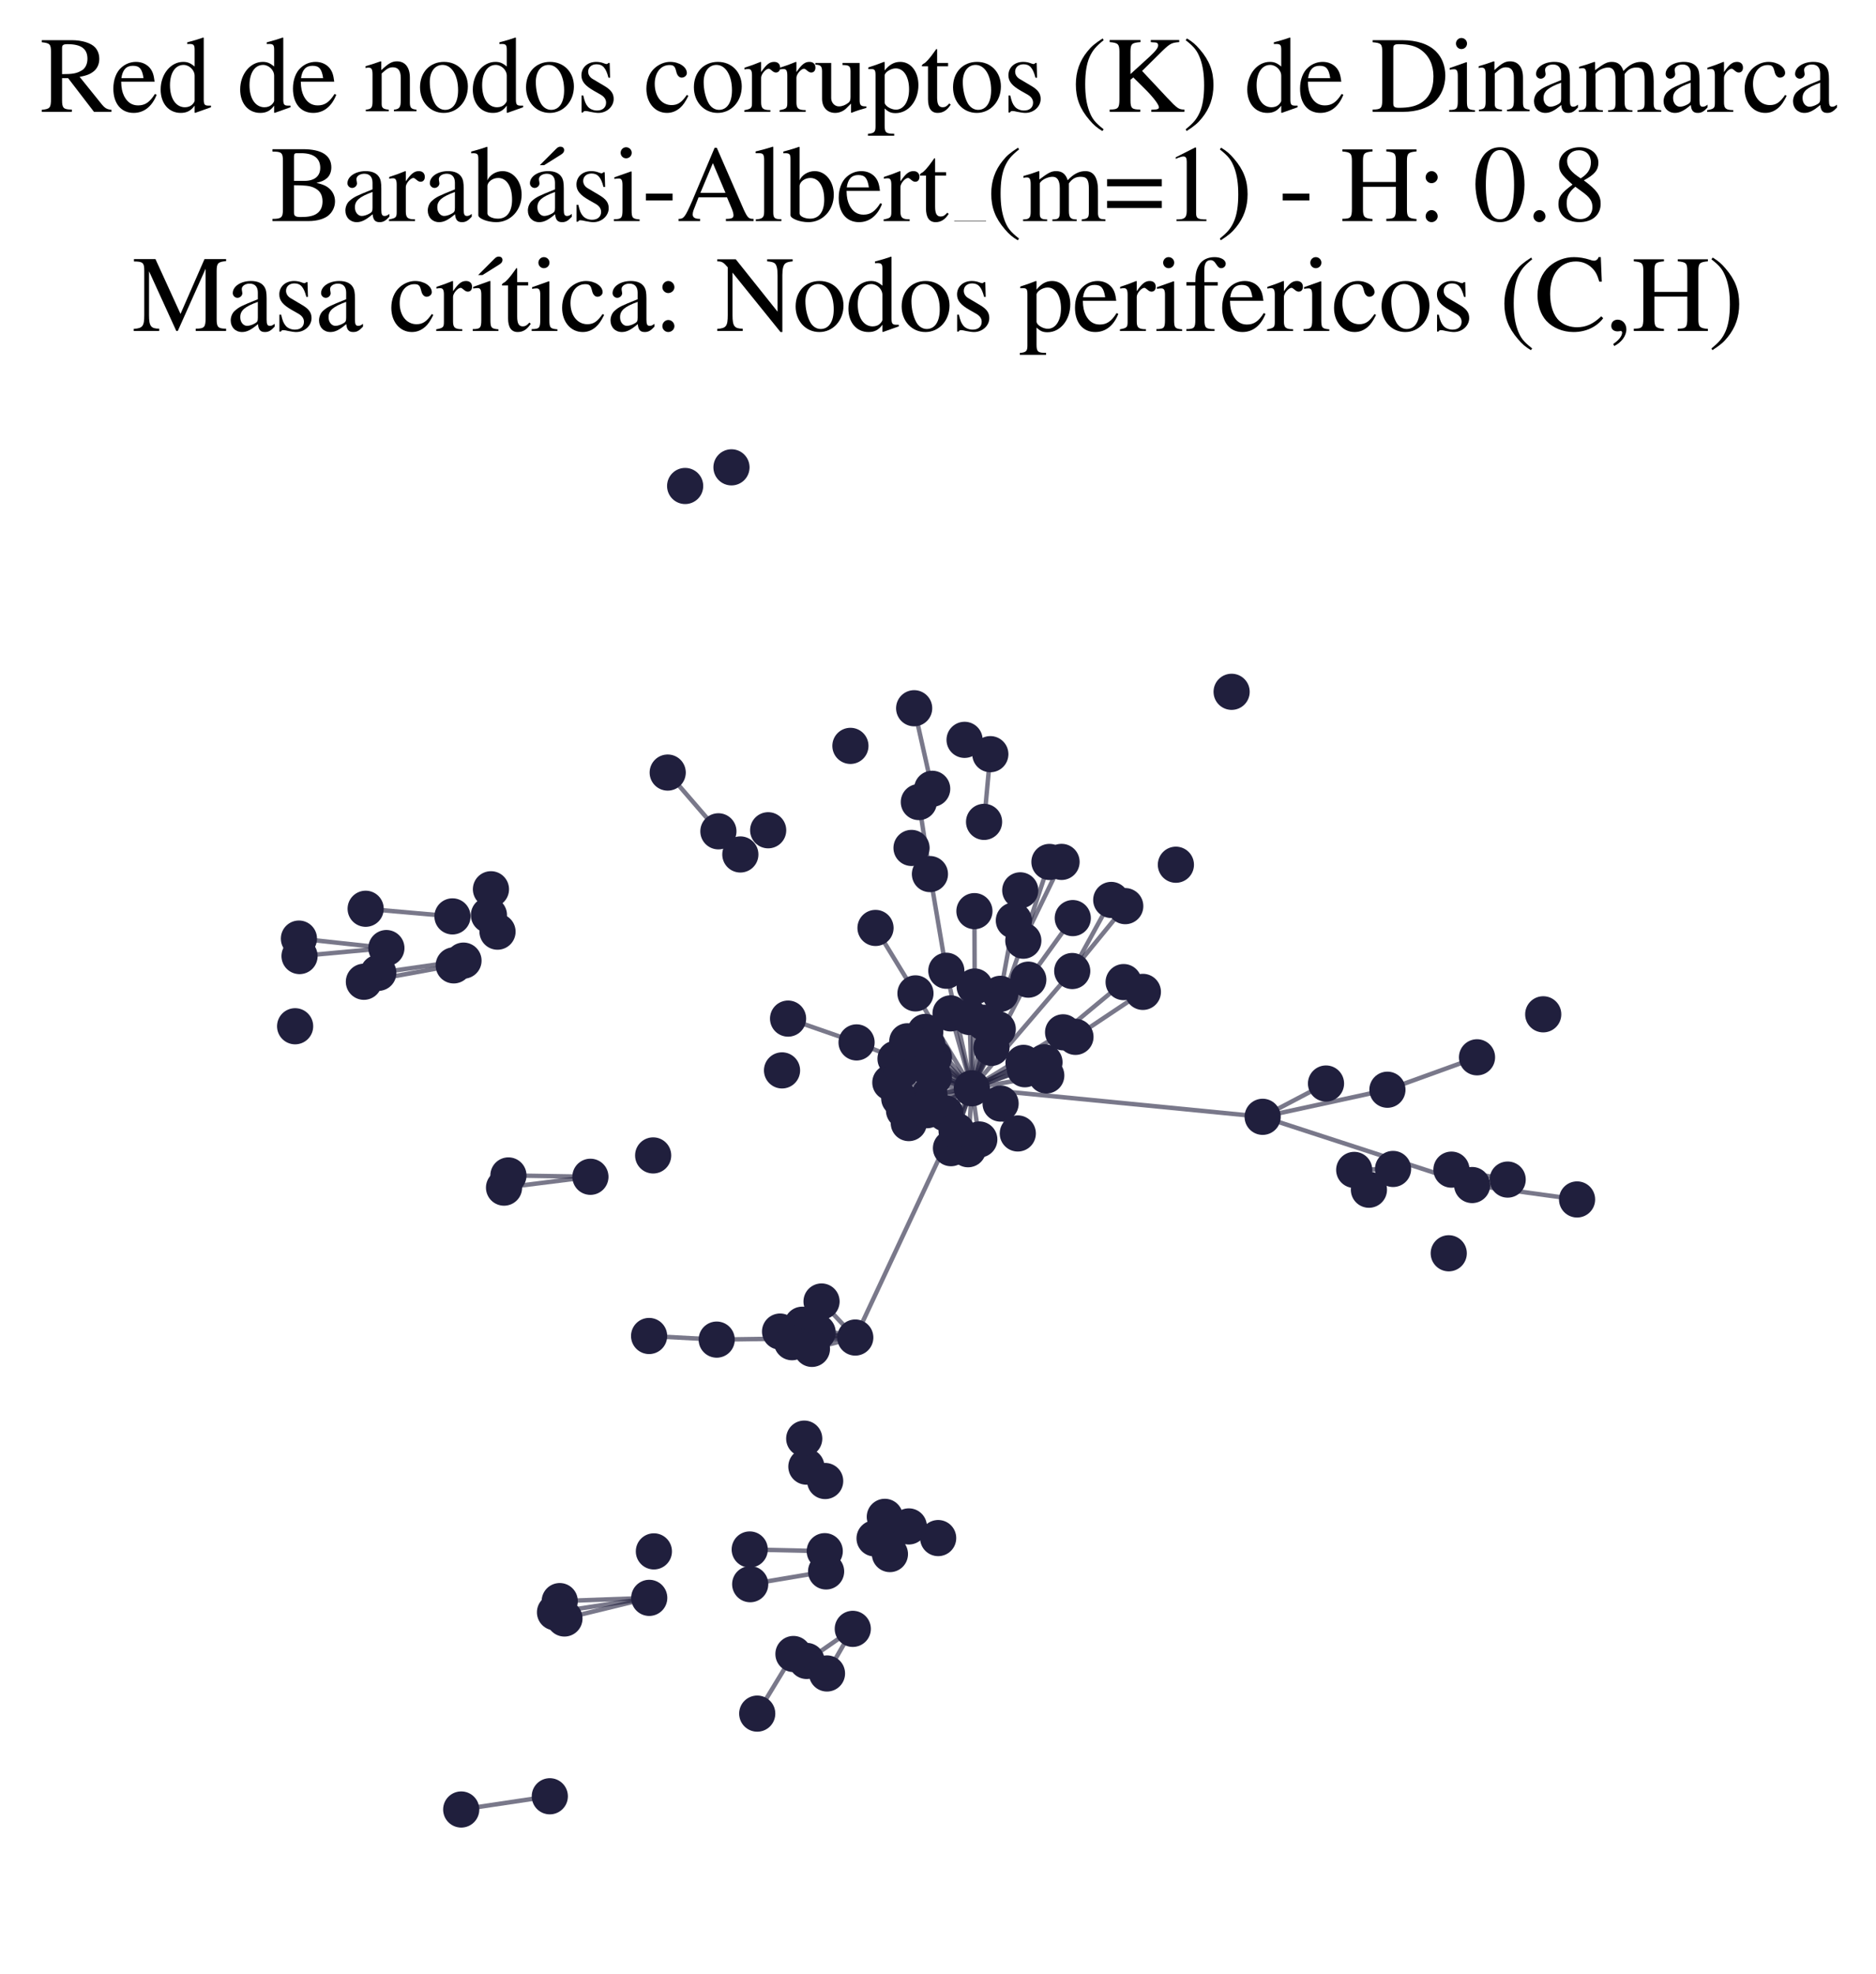 <?xml version="1.0" encoding="utf-8" standalone="no"?>
<!DOCTYPE svg PUBLIC "-//W3C//DTD SVG 1.1//EN"
  "http://www.w3.org/Graphics/SVG/1.1/DTD/svg11.dtd">
<svg xmlns:xlink="http://www.w3.org/1999/xlink" width="169.215pt" height="178.045pt" viewBox="0 0 169.215 178.045" xmlns="http://www.w3.org/2000/svg" version="1.1">
 <defs>
  <style type="text/css">*{stroke-linejoin: round; stroke-linecap: butt}</style>
 </defs>
 <g id="figure_1">
  <g id="patch_1">
   <path d="M 0 178.045 
L 169.215 178.045 
L 169.215 0 
L 0 0 
z
" style="fill: #ffffff"/>
  </g>
  <g id="axes_1">
   <g id="LineCollection_1">
    <path d="M 87.657 98.142 
L 77.146 120.619 
" clip-path="url(#p4e2e826136)" style="fill: none; stroke: #201f3d; stroke-opacity: 0.6; stroke-width: 0.4"/>
    <path d="M 87.657 98.142 
L 82.433 95.009 
" clip-path="url(#p4e2e826136)" style="fill: none; stroke: #201f3d; stroke-opacity: 0.6; stroke-width: 0.4"/>
    <path d="M 87.657 98.142 
L 83.459 93.061 
" clip-path="url(#p4e2e826136)" style="fill: none; stroke: #201f3d; stroke-opacity: 0.6; stroke-width: 0.4"/>
    <path d="M 87.657 98.142 
L 82.575 89.583 
" clip-path="url(#p4e2e826136)" style="fill: none; stroke: #201f3d; stroke-opacity: 0.6; stroke-width: 0.4"/>
    <path d="M 87.657 98.142 
L 85.778 103.542 
" clip-path="url(#p4e2e826136)" style="fill: none; stroke: #201f3d; stroke-opacity: 0.6; stroke-width: 0.4"/>
    <path d="M 87.657 98.142 
L 94.212 95.793 
" clip-path="url(#p4e2e826136)" style="fill: none; stroke: #201f3d; stroke-opacity: 0.6; stroke-width: 0.4"/>
    <path d="M 87.657 98.142 
L 92.303 84.832 
" clip-path="url(#p4e2e826136)" style="fill: none; stroke: #201f3d; stroke-opacity: 0.6; stroke-width: 0.4"/>
    <path d="M 87.657 98.142 
L 97.007 93.504 
" clip-path="url(#p4e2e826136)" style="fill: none; stroke: #201f3d; stroke-opacity: 0.6; stroke-width: 0.4"/>
    <path d="M 87.657 98.142 
L 90.227 89.623 
" clip-path="url(#p4e2e826136)" style="fill: none; stroke: #201f3d; stroke-opacity: 0.6; stroke-width: 0.4"/>
    <path d="M 87.657 98.142 
L 87.914 88.962 
" clip-path="url(#p4e2e826136)" style="fill: none; stroke: #201f3d; stroke-opacity: 0.6; stroke-width: 0.4"/>
    <path d="M 87.657 98.142 
L 83.62 100.117 
" clip-path="url(#p4e2e826136)" style="fill: none; stroke: #201f3d; stroke-opacity: 0.6; stroke-width: 0.4"/>
    <path d="M 87.657 98.142 
L 96.715 87.566 
" clip-path="url(#p4e2e826136)" style="fill: none; stroke: #201f3d; stroke-opacity: 0.6; stroke-width: 0.4"/>
    <path d="M 87.657 98.142 
L 92.753 88.345 
" clip-path="url(#p4e2e826136)" style="fill: none; stroke: #201f3d; stroke-opacity: 0.6; stroke-width: 0.4"/>
    <path d="M 87.657 98.142 
L 92.322 95.849 
" clip-path="url(#p4e2e826136)" style="fill: none; stroke: #201f3d; stroke-opacity: 0.6; stroke-width: 0.4"/>
    <path d="M 87.657 98.142 
L 85.28 100.409 
" clip-path="url(#p4e2e826136)" style="fill: none; stroke: #201f3d; stroke-opacity: 0.6; stroke-width: 0.4"/>
    <path d="M 87.657 98.142 
L 90.254 99.519 
" clip-path="url(#p4e2e826136)" style="fill: none; stroke: #201f3d; stroke-opacity: 0.6; stroke-width: 0.4"/>
    <path d="M 87.657 98.142 
L 113.891 100.714 
" clip-path="url(#p4e2e826136)" style="fill: none; stroke: #201f3d; stroke-opacity: 0.6; stroke-width: 0.4"/>
    <path d="M 87.657 98.142 
L 81.544 100.15 
" clip-path="url(#p4e2e826136)" style="fill: none; stroke: #201f3d; stroke-opacity: 0.6; stroke-width: 0.4"/>
    <path d="M 87.657 98.142 
L 80.308 97.625 
" clip-path="url(#p4e2e826136)" style="fill: none; stroke: #201f3d; stroke-opacity: 0.6; stroke-width: 0.4"/>
    <path d="M 87.657 98.142 
L 80.776 95.48 
" clip-path="url(#p4e2e826136)" style="fill: none; stroke: #201f3d; stroke-opacity: 0.6; stroke-width: 0.4"/>
    <path d="M 87.657 98.142 
L 88.333 102.758 
" clip-path="url(#p4e2e826136)" style="fill: none; stroke: #201f3d; stroke-opacity: 0.6; stroke-width: 0.4"/>
    <path d="M 87.657 98.142 
L 83.843 98.752 
" clip-path="url(#p4e2e826136)" style="fill: none; stroke: #201f3d; stroke-opacity: 0.6; stroke-width: 0.4"/>
    <path d="M 87.657 98.142 
L 83.655 94.268 
" clip-path="url(#p4e2e826136)" style="fill: none; stroke: #201f3d; stroke-opacity: 0.6; stroke-width: 0.4"/>
    <path d="M 87.657 98.142 
L 77.262 94.005 
" clip-path="url(#p4e2e826136)" style="fill: none; stroke: #201f3d; stroke-opacity: 0.6; stroke-width: 0.4"/>
    <path d="M 87.657 98.142 
L 81.973 101.279 
" clip-path="url(#p4e2e826136)" style="fill: none; stroke: #201f3d; stroke-opacity: 0.6; stroke-width: 0.4"/>
    <path d="M 87.657 98.142 
L 85.359 87.542 
" clip-path="url(#p4e2e826136)" style="fill: none; stroke: #201f3d; stroke-opacity: 0.6; stroke-width: 0.4"/>
    <path d="M 87.657 98.142 
L 95.891 93.094 
" clip-path="url(#p4e2e826136)" style="fill: none; stroke: #201f3d; stroke-opacity: 0.6; stroke-width: 0.4"/>
    <path d="M 87.657 98.142 
L 81.112 99.056 
" clip-path="url(#p4e2e826136)" style="fill: none; stroke: #201f3d; stroke-opacity: 0.6; stroke-width: 0.4"/>
    <path d="M 87.657 98.142 
L 84.244 97.144 
" clip-path="url(#p4e2e826136)" style="fill: none; stroke: #201f3d; stroke-opacity: 0.6; stroke-width: 0.4"/>
    <path d="M 87.657 98.142 
L 85.739 91.387 
" clip-path="url(#p4e2e826136)" style="fill: none; stroke: #201f3d; stroke-opacity: 0.6; stroke-width: 0.4"/>
    <path d="M 87.657 98.142 
L 88.777 92.228 
" clip-path="url(#p4e2e826136)" style="fill: none; stroke: #201f3d; stroke-opacity: 0.6; stroke-width: 0.4"/>
    <path d="M 87.657 98.142 
L 87.448 91.716 
" clip-path="url(#p4e2e826136)" style="fill: none; stroke: #201f3d; stroke-opacity: 0.6; stroke-width: 0.4"/>
    <path d="M 87.657 98.142 
L 94.374 96.986 
" clip-path="url(#p4e2e826136)" style="fill: none; stroke: #201f3d; stroke-opacity: 0.6; stroke-width: 0.4"/>
    <path d="M 87.657 98.142 
L 86.283 101.974 
" clip-path="url(#p4e2e826136)" style="fill: none; stroke: #201f3d; stroke-opacity: 0.6; stroke-width: 0.4"/>
    <path d="M 87.657 98.142 
L 89.997 92.81 
" clip-path="url(#p4e2e826136)" style="fill: none; stroke: #201f3d; stroke-opacity: 0.6; stroke-width: 0.4"/>
    <path d="M 87.657 98.142 
L 81.375 96.492 
" clip-path="url(#p4e2e826136)" style="fill: none; stroke: #201f3d; stroke-opacity: 0.6; stroke-width: 0.4"/>
    <path d="M 87.657 98.142 
L 91.805 102.215 
" clip-path="url(#p4e2e826136)" style="fill: none; stroke: #201f3d; stroke-opacity: 0.6; stroke-width: 0.4"/>
    <path d="M 87.657 98.142 
L 81.838 93.904 
" clip-path="url(#p4e2e826136)" style="fill: none; stroke: #201f3d; stroke-opacity: 0.6; stroke-width: 0.4"/>
    <path d="M 87.657 98.142 
L 92.443 96.425 
" clip-path="url(#p4e2e826136)" style="fill: none; stroke: #201f3d; stroke-opacity: 0.6; stroke-width: 0.4"/>
    <path d="M 87.657 98.142 
L 84.244 95.353 
" clip-path="url(#p4e2e826136)" style="fill: none; stroke: #201f3d; stroke-opacity: 0.6; stroke-width: 0.4"/>
    <path d="M 87.657 98.142 
L 89.427 94.496 
" clip-path="url(#p4e2e826136)" style="fill: none; stroke: #201f3d; stroke-opacity: 0.6; stroke-width: 0.4"/>
    <path d="M 87.657 98.142 
L 87.319 103.636 
" clip-path="url(#p4e2e826136)" style="fill: none; stroke: #201f3d; stroke-opacity: 0.6; stroke-width: 0.4"/>
    <path d="M 77.146 120.619 
L 64.646 120.806 
" clip-path="url(#p4e2e826136)" style="fill: none; stroke: #201f3d; stroke-opacity: 0.6; stroke-width: 0.4"/>
    <path d="M 77.146 120.619 
L 70.362 120.081 
" clip-path="url(#p4e2e826136)" style="fill: none; stroke: #201f3d; stroke-opacity: 0.6; stroke-width: 0.4"/>
    <path d="M 77.146 120.619 
L 73.751 120.155 
" clip-path="url(#p4e2e826136)" style="fill: none; stroke: #201f3d; stroke-opacity: 0.6; stroke-width: 0.4"/>
    <path d="M 77.146 120.619 
L 71.44 121.039 
" clip-path="url(#p4e2e826136)" style="fill: none; stroke: #201f3d; stroke-opacity: 0.6; stroke-width: 0.4"/>
    <path d="M 77.146 120.619 
L 74.103 117.369 
" clip-path="url(#p4e2e826136)" style="fill: none; stroke: #201f3d; stroke-opacity: 0.6; stroke-width: 0.4"/>
    <path d="M 77.146 120.619 
L 72.361 119.464 
" clip-path="url(#p4e2e826136)" style="fill: none; stroke: #201f3d; stroke-opacity: 0.6; stroke-width: 0.4"/>
    <path d="M 77.146 120.619 
L 73.236 121.641 
" clip-path="url(#p4e2e826136)" style="fill: none; stroke: #201f3d; stroke-opacity: 0.6; stroke-width: 0.4"/>
    <path d="M 132.787 106.866 
L 113.891 100.714 
" clip-path="url(#p4e2e826136)" style="fill: none; stroke: #201f3d; stroke-opacity: 0.6; stroke-width: 0.4"/>
    <path d="M 132.787 106.866 
L 142.252 108.166 
" clip-path="url(#p4e2e826136)" style="fill: none; stroke: #201f3d; stroke-opacity: 0.6; stroke-width: 0.4"/>
    <path d="M 125.654 105.415 
L 123.477 107.288 
" clip-path="url(#p4e2e826136)" style="fill: none; stroke: #201f3d; stroke-opacity: 0.6; stroke-width: 0.4"/>
    <path d="M 125.654 105.415 
L 122.15 105.502 
" clip-path="url(#p4e2e826136)" style="fill: none; stroke: #201f3d; stroke-opacity: 0.6; stroke-width: 0.4"/>
    <path d="M 67.668 142.862 
L 74.514 141.712 
" clip-path="url(#p4e2e826136)" style="fill: none; stroke: #201f3d; stroke-opacity: 0.6; stroke-width: 0.4"/>
    <path d="M 82.575 89.583 
L 78.971 83.682 
" clip-path="url(#p4e2e826136)" style="fill: none; stroke: #201f3d; stroke-opacity: 0.6; stroke-width: 0.4"/>
    <path d="M 49.593 161.987 
L 41.602 163.18 
" clip-path="url(#p4e2e826136)" style="fill: none; stroke: #201f3d; stroke-opacity: 0.6; stroke-width: 0.4"/>
    <path d="M 83.88 78.824 
L 85.359 87.542 
" clip-path="url(#p4e2e826136)" style="fill: none; stroke: #201f3d; stroke-opacity: 0.6; stroke-width: 0.4"/>
    <path d="M 83.88 78.824 
L 82.88 72.33 
" clip-path="url(#p4e2e826136)" style="fill: none; stroke: #201f3d; stroke-opacity: 0.6; stroke-width: 0.4"/>
    <path d="M 32.982 81.952 
L 40.813 82.64 
" clip-path="url(#p4e2e826136)" style="fill: none; stroke: #201f3d; stroke-opacity: 0.6; stroke-width: 0.4"/>
    <path d="M 84.083 71.132 
L 82.457 63.87 
" clip-path="url(#p4e2e826136)" style="fill: none; stroke: #201f3d; stroke-opacity: 0.6; stroke-width: 0.4"/>
    <path d="M 58.561 144.095 
L 50.914 145.954 
" clip-path="url(#p4e2e826136)" style="fill: none; stroke: #201f3d; stroke-opacity: 0.6; stroke-width: 0.4"/>
    <path d="M 58.561 144.095 
L 50.062 145.398 
" clip-path="url(#p4e2e826136)" style="fill: none; stroke: #201f3d; stroke-opacity: 0.6; stroke-width: 0.4"/>
    <path d="M 58.561 144.095 
L 50.487 144.388 
" clip-path="url(#p4e2e826136)" style="fill: none; stroke: #201f3d; stroke-opacity: 0.6; stroke-width: 0.4"/>
    <path d="M 125.145 98.271 
L 113.891 100.714 
" clip-path="url(#p4e2e826136)" style="fill: none; stroke: #201f3d; stroke-opacity: 0.6; stroke-width: 0.4"/>
    <path d="M 125.145 98.271 
L 133.227 95.348 
" clip-path="url(#p4e2e826136)" style="fill: none; stroke: #201f3d; stroke-opacity: 0.6; stroke-width: 0.4"/>
    <path d="M 101.498 81.715 
L 96.715 87.566 
" clip-path="url(#p4e2e826136)" style="fill: none; stroke: #201f3d; stroke-opacity: 0.6; stroke-width: 0.4"/>
    <path d="M 76.921 146.89 
L 74.594 150.913 
" clip-path="url(#p4e2e826136)" style="fill: none; stroke: #201f3d; stroke-opacity: 0.6; stroke-width: 0.4"/>
    <path d="M 76.921 146.89 
L 72.758 149.783 
" clip-path="url(#p4e2e826136)" style="fill: none; stroke: #201f3d; stroke-opacity: 0.6; stroke-width: 0.4"/>
    <path d="M 92.303 84.832 
L 94.66 77.73 
" clip-path="url(#p4e2e826136)" style="fill: none; stroke: #201f3d; stroke-opacity: 0.6; stroke-width: 0.4"/>
    <path d="M 92.303 84.832 
L 95.752 77.725 
" clip-path="url(#p4e2e826136)" style="fill: none; stroke: #201f3d; stroke-opacity: 0.6; stroke-width: 0.4"/>
    <path d="M 53.255 106.122 
L 45.464 107.1 
" clip-path="url(#p4e2e826136)" style="fill: none; stroke: #201f3d; stroke-opacity: 0.6; stroke-width: 0.4"/>
    <path d="M 53.255 106.122 
L 45.86 106.001 
" clip-path="url(#p4e2e826136)" style="fill: none; stroke: #201f3d; stroke-opacity: 0.6; stroke-width: 0.4"/>
    <path d="M 88.763 74.116 
L 89.328 68.011 
" clip-path="url(#p4e2e826136)" style="fill: none; stroke: #201f3d; stroke-opacity: 0.6; stroke-width: 0.4"/>
    <path d="M 100.234 81.157 
L 96.715 87.566 
" clip-path="url(#p4e2e826136)" style="fill: none; stroke: #201f3d; stroke-opacity: 0.6; stroke-width: 0.4"/>
    <path d="M 97.007 93.504 
L 103.087 89.448 
" clip-path="url(#p4e2e826136)" style="fill: none; stroke: #201f3d; stroke-opacity: 0.6; stroke-width: 0.4"/>
    <path d="M 90.227 89.623 
L 91.45 83.013 
" clip-path="url(#p4e2e826136)" style="fill: none; stroke: #201f3d; stroke-opacity: 0.6; stroke-width: 0.4"/>
    <path d="M 87.914 88.962 
L 87.893 82.166 
" clip-path="url(#p4e2e826136)" style="fill: none; stroke: #201f3d; stroke-opacity: 0.6; stroke-width: 0.4"/>
    <path d="M 101.351 88.565 
L 95.891 93.094 
" clip-path="url(#p4e2e826136)" style="fill: none; stroke: #201f3d; stroke-opacity: 0.6; stroke-width: 0.4"/>
    <path d="M 64.799 74.968 
L 60.227 69.67 
" clip-path="url(#p4e2e826136)" style="fill: none; stroke: #201f3d; stroke-opacity: 0.6; stroke-width: 0.4"/>
    <path d="M 34.852 85.497 
L 27.019 86.217 
" clip-path="url(#p4e2e826136)" style="fill: none; stroke: #201f3d; stroke-opacity: 0.6; stroke-width: 0.4"/>
    <path d="M 34.852 85.497 
L 26.963 84.642 
" clip-path="url(#p4e2e826136)" style="fill: none; stroke: #201f3d; stroke-opacity: 0.6; stroke-width: 0.4"/>
    <path d="M 130.92 105.478 
L 135.992 106.374 
" clip-path="url(#p4e2e826136)" style="fill: none; stroke: #201f3d; stroke-opacity: 0.6; stroke-width: 0.4"/>
    <path d="M 68.302 154.533 
L 71.569 149.157 
" clip-path="url(#p4e2e826136)" style="fill: none; stroke: #201f3d; stroke-opacity: 0.6; stroke-width: 0.4"/>
    <path d="M 41.807 86.629 
L 34.123 87.73 
" clip-path="url(#p4e2e826136)" style="fill: none; stroke: #201f3d; stroke-opacity: 0.6; stroke-width: 0.4"/>
    <path d="M 92.753 88.345 
L 96.764 82.794 
" clip-path="url(#p4e2e826136)" style="fill: none; stroke: #201f3d; stroke-opacity: 0.6; stroke-width: 0.4"/>
    <path d="M 64.646 120.806 
L 58.549 120.479 
" clip-path="url(#p4e2e826136)" style="fill: none; stroke: #201f3d; stroke-opacity: 0.6; stroke-width: 0.4"/>
    <path d="M 67.625 139.732 
L 74.392 139.885 
" clip-path="url(#p4e2e826136)" style="fill: none; stroke: #201f3d; stroke-opacity: 0.6; stroke-width: 0.4"/>
    <path d="M 113.891 100.714 
L 119.605 97.712 
" clip-path="url(#p4e2e826136)" style="fill: none; stroke: #201f3d; stroke-opacity: 0.6; stroke-width: 0.4"/>
    <path d="M 40.926 87.057 
L 32.823 88.535 
" clip-path="url(#p4e2e826136)" style="fill: none; stroke: #201f3d; stroke-opacity: 0.6; stroke-width: 0.4"/>
    <path d="M 77.262 94.005 
L 71.084 91.857 
" clip-path="url(#p4e2e826136)" style="fill: none; stroke: #201f3d; stroke-opacity: 0.6; stroke-width: 0.4"/>
   </g>
   <g id="PathCollection_1">
    <defs>
     <path id="m88b77c8ac8" d="M 0 1.581 
C 0.419 1.581 0.822 1.415 1.118 1.118 
C 1.415 0.822 1.581 0.419 1.581 0 
C 1.581 -0.419 1.415 -0.822 1.118 -1.118 
C 0.822 -1.415 0.419 -1.581 0 -1.581 
C -0.419 -1.581 -0.822 -1.415 -1.118 -1.118 
C -1.415 -0.822 -1.581 -0.419 -1.581 0 
C -1.581 0.419 -1.415 0.822 -1.118 1.118 
C -0.822 1.415 -0.419 1.581 0 1.581 
z
" style="stroke: #201f3d; stroke-width: 0.1"/>
    </defs>
    <g clip-path="url(#p4e2e826136)">
     <use xlink:href="#m88b77c8ac8" x="89.427" y="94.496" style="fill: #201f3d; stroke: #201f3d; stroke-width: 0.1"/>
     <use xlink:href="#m88b77c8ac8" x="94.66" y="77.73" style="fill: #201f3d; stroke: #201f3d; stroke-width: 0.1"/>
     <use xlink:href="#m88b77c8ac8" x="49.593" y="161.987" style="fill: #201f3d; stroke: #201f3d; stroke-width: 0.1"/>
     <use xlink:href="#m88b77c8ac8" x="92.322" y="95.849" style="fill: #201f3d; stroke: #201f3d; stroke-width: 0.1"/>
     <use xlink:href="#m88b77c8ac8" x="84.244" y="95.353" style="fill: #201f3d; stroke: #201f3d; stroke-width: 0.1"/>
     <use xlink:href="#m88b77c8ac8" x="81.973" y="101.279" style="fill: #201f3d; stroke: #201f3d; stroke-width: 0.1"/>
     <use xlink:href="#m88b77c8ac8" x="85.739" y="91.387" style="fill: #201f3d; stroke: #201f3d; stroke-width: 0.1"/>
     <use xlink:href="#m88b77c8ac8" x="80.503" y="138.101" style="fill: #201f3d; stroke: #201f3d; stroke-width: 0.1"/>
     <use xlink:href="#m88b77c8ac8" x="82.22" y="76.467" style="fill: #201f3d; stroke: #201f3d; stroke-width: 0.1"/>
     <use xlink:href="#m88b77c8ac8" x="80.271" y="140.145" style="fill: #201f3d; stroke: #201f3d; stroke-width: 0.1"/>
     <use xlink:href="#m88b77c8ac8" x="73.751" y="120.155" style="fill: #201f3d; stroke: #201f3d; stroke-width: 0.1"/>
     <use xlink:href="#m88b77c8ac8" x="122.15" y="105.502" style="fill: #201f3d; stroke: #201f3d; stroke-width: 0.1"/>
     <use xlink:href="#m88b77c8ac8" x="67.668" y="142.862" style="fill: #201f3d; stroke: #201f3d; stroke-width: 0.1"/>
     <use xlink:href="#m88b77c8ac8" x="82.88" y="72.33" style="fill: #201f3d; stroke: #201f3d; stroke-width: 0.1"/>
     <use xlink:href="#m88b77c8ac8" x="45.464" y="107.1" style="fill: #201f3d; stroke: #201f3d; stroke-width: 0.1"/>
     <use xlink:href="#m88b77c8ac8" x="70.362" y="120.081" style="fill: #201f3d; stroke: #201f3d; stroke-width: 0.1"/>
     <use xlink:href="#m88b77c8ac8" x="45.86" y="106.001" style="fill: #201f3d; stroke: #201f3d; stroke-width: 0.1"/>
     <use xlink:href="#m88b77c8ac8" x="34.852" y="85.497" style="fill: #201f3d; stroke: #201f3d; stroke-width: 0.1"/>
     <use xlink:href="#m88b77c8ac8" x="32.982" y="81.952" style="fill: #201f3d; stroke: #201f3d; stroke-width: 0.1"/>
     <use xlink:href="#m88b77c8ac8" x="40.926" y="87.057" style="fill: #201f3d; stroke: #201f3d; stroke-width: 0.1"/>
     <use xlink:href="#m88b77c8ac8" x="34.123" y="87.73" style="fill: #201f3d; stroke: #201f3d; stroke-width: 0.1"/>
     <use xlink:href="#m88b77c8ac8" x="26.62" y="92.547" style="fill: #201f3d; stroke: #201f3d; stroke-width: 0.1"/>
     <use xlink:href="#m88b77c8ac8" x="78.971" y="83.682" style="fill: #201f3d; stroke: #201f3d; stroke-width: 0.1"/>
     <use xlink:href="#m88b77c8ac8" x="130.92" y="105.478" style="fill: #201f3d; stroke: #201f3d; stroke-width: 0.1"/>
     <use xlink:href="#m88b77c8ac8" x="100.234" y="81.157" style="fill: #201f3d; stroke: #201f3d; stroke-width: 0.1"/>
     <use xlink:href="#m88b77c8ac8" x="71.084" y="91.857" style="fill: #201f3d; stroke: #201f3d; stroke-width: 0.1"/>
     <use xlink:href="#m88b77c8ac8" x="44.284" y="80.194" style="fill: #201f3d; stroke: #201f3d; stroke-width: 0.1"/>
     <use xlink:href="#m88b77c8ac8" x="83.843" y="98.752" style="fill: #201f3d; stroke: #201f3d; stroke-width: 0.1"/>
     <use xlink:href="#m88b77c8ac8" x="88.333" y="102.758" style="fill: #201f3d; stroke: #201f3d; stroke-width: 0.1"/>
     <use xlink:href="#m88b77c8ac8" x="77.262" y="94.005" style="fill: #201f3d; stroke: #201f3d; stroke-width: 0.1"/>
     <use xlink:href="#m88b77c8ac8" x="58.98" y="139.903" style="fill: #201f3d; stroke: #201f3d; stroke-width: 0.1"/>
     <use xlink:href="#m88b77c8ac8" x="87.319" y="103.636" style="fill: #201f3d; stroke: #201f3d; stroke-width: 0.1"/>
     <use xlink:href="#m88b77c8ac8" x="123.477" y="107.288" style="fill: #201f3d; stroke: #201f3d; stroke-width: 0.1"/>
     <use xlink:href="#m88b77c8ac8" x="84.622" y="138.703" style="fill: #201f3d; stroke: #201f3d; stroke-width: 0.1"/>
     <use xlink:href="#m88b77c8ac8" x="74.514" y="141.712" style="fill: #201f3d; stroke: #201f3d; stroke-width: 0.1"/>
     <use xlink:href="#m88b77c8ac8" x="87.893" y="82.166" style="fill: #201f3d; stroke: #201f3d; stroke-width: 0.1"/>
     <use xlink:href="#m88b77c8ac8" x="90.227" y="89.623" style="fill: #201f3d; stroke: #201f3d; stroke-width: 0.1"/>
     <use xlink:href="#m88b77c8ac8" x="61.8" y="43.826" style="fill: #201f3d; stroke: #201f3d; stroke-width: 0.1"/>
     <use xlink:href="#m88b77c8ac8" x="58.915" y="104.196" style="fill: #201f3d; stroke: #201f3d; stroke-width: 0.1"/>
     <use xlink:href="#m88b77c8ac8" x="78.886" y="138.732" style="fill: #201f3d; stroke: #201f3d; stroke-width: 0.1"/>
     <use xlink:href="#m88b77c8ac8" x="41.807" y="86.629" style="fill: #201f3d; stroke: #201f3d; stroke-width: 0.1"/>
     <use xlink:href="#m88b77c8ac8" x="70.539" y="96.528" style="fill: #201f3d; stroke: #201f3d; stroke-width: 0.1"/>
     <use xlink:href="#m88b77c8ac8" x="113.891" y="100.714" style="fill: #201f3d; stroke: #201f3d; stroke-width: 0.1"/>
     <use xlink:href="#m88b77c8ac8" x="83.459" y="93.061" style="fill: #201f3d; stroke: #201f3d; stroke-width: 0.1"/>
     <use xlink:href="#m88b77c8ac8" x="41.602" y="163.18" style="fill: #201f3d; stroke: #201f3d; stroke-width: 0.1"/>
     <use xlink:href="#m88b77c8ac8" x="82.433" y="95.009" style="fill: #201f3d; stroke: #201f3d; stroke-width: 0.1"/>
     <use xlink:href="#m88b77c8ac8" x="92.443" y="96.425" style="fill: #201f3d; stroke: #201f3d; stroke-width: 0.1"/>
     <use xlink:href="#m88b77c8ac8" x="60.227" y="69.67" style="fill: #201f3d; stroke: #201f3d; stroke-width: 0.1"/>
     <use xlink:href="#m88b77c8ac8" x="125.145" y="98.271" style="fill: #201f3d; stroke: #201f3d; stroke-width: 0.1"/>
     <use xlink:href="#m88b77c8ac8" x="68.302" y="154.533" style="fill: #201f3d; stroke: #201f3d; stroke-width: 0.1"/>
     <use xlink:href="#m88b77c8ac8" x="82.575" y="89.583" style="fill: #201f3d; stroke: #201f3d; stroke-width: 0.1"/>
     <use xlink:href="#m88b77c8ac8" x="69.289" y="74.873" style="fill: #201f3d; stroke: #201f3d; stroke-width: 0.1"/>
     <use xlink:href="#m88b77c8ac8" x="97.007" y="93.504" style="fill: #201f3d; stroke: #201f3d; stroke-width: 0.1"/>
     <use xlink:href="#m88b77c8ac8" x="85.778" y="103.542" style="fill: #201f3d; stroke: #201f3d; stroke-width: 0.1"/>
     <use xlink:href="#m88b77c8ac8" x="119.605" y="97.712" style="fill: #201f3d; stroke: #201f3d; stroke-width: 0.1"/>
     <use xlink:href="#m88b77c8ac8" x="95.752" y="77.725" style="fill: #201f3d; stroke: #201f3d; stroke-width: 0.1"/>
     <use xlink:href="#m88b77c8ac8" x="80.308" y="97.625" style="fill: #201f3d; stroke: #201f3d; stroke-width: 0.1"/>
     <use xlink:href="#m88b77c8ac8" x="58.561" y="144.095" style="fill: #201f3d; stroke: #201f3d; stroke-width: 0.1"/>
     <use xlink:href="#m88b77c8ac8" x="50.914" y="145.954" style="fill: #201f3d; stroke: #201f3d; stroke-width: 0.1"/>
     <use xlink:href="#m88b77c8ac8" x="87.914" y="88.962" style="fill: #201f3d; stroke: #201f3d; stroke-width: 0.1"/>
     <use xlink:href="#m88b77c8ac8" x="95.891" y="93.094" style="fill: #201f3d; stroke: #201f3d; stroke-width: 0.1"/>
     <use xlink:href="#m88b77c8ac8" x="88.777" y="92.228" style="fill: #201f3d; stroke: #201f3d; stroke-width: 0.1"/>
     <use xlink:href="#m88b77c8ac8" x="125.654" y="105.415" style="fill: #201f3d; stroke: #201f3d; stroke-width: 0.1"/>
     <use xlink:href="#m88b77c8ac8" x="80.776" y="95.48" style="fill: #201f3d; stroke: #201f3d; stroke-width: 0.1"/>
     <use xlink:href="#m88b77c8ac8" x="72.758" y="149.783" style="fill: #201f3d; stroke: #201f3d; stroke-width: 0.1"/>
     <use xlink:href="#m88b77c8ac8" x="96.715" y="87.566" style="fill: #201f3d; stroke: #201f3d; stroke-width: 0.1"/>
     <use xlink:href="#m88b77c8ac8" x="77.146" y="120.619" style="fill: #201f3d; stroke: #201f3d; stroke-width: 0.1"/>
     <use xlink:href="#m88b77c8ac8" x="87.448" y="91.716" style="fill: #201f3d; stroke: #201f3d; stroke-width: 0.1"/>
     <use xlink:href="#m88b77c8ac8" x="81.544" y="100.15" style="fill: #201f3d; stroke: #201f3d; stroke-width: 0.1"/>
     <use xlink:href="#m88b77c8ac8" x="44.876" y="84.017" style="fill: #201f3d; stroke: #201f3d; stroke-width: 0.1"/>
     <use xlink:href="#m88b77c8ac8" x="72.361" y="119.464" style="fill: #201f3d; stroke: #201f3d; stroke-width: 0.1"/>
     <use xlink:href="#m88b77c8ac8" x="133.227" y="95.348" style="fill: #201f3d; stroke: #201f3d; stroke-width: 0.1"/>
     <use xlink:href="#m88b77c8ac8" x="76.708" y="67.263" style="fill: #201f3d; stroke: #201f3d; stroke-width: 0.1"/>
     <use xlink:href="#m88b77c8ac8" x="50.487" y="144.388" style="fill: #201f3d; stroke: #201f3d; stroke-width: 0.1"/>
     <use xlink:href="#m88b77c8ac8" x="71.44" y="121.039" style="fill: #201f3d; stroke: #201f3d; stroke-width: 0.1"/>
     <use xlink:href="#m88b77c8ac8" x="132.787" y="106.866" style="fill: #201f3d; stroke: #201f3d; stroke-width: 0.1"/>
     <use xlink:href="#m88b77c8ac8" x="40.813" y="82.64" style="fill: #201f3d; stroke: #201f3d; stroke-width: 0.1"/>
     <use xlink:href="#m88b77c8ac8" x="81.375" y="96.492" style="fill: #201f3d; stroke: #201f3d; stroke-width: 0.1"/>
     <use xlink:href="#m88b77c8ac8" x="65.979" y="42.145" style="fill: #201f3d; stroke: #201f3d; stroke-width: 0.1"/>
     <use xlink:href="#m88b77c8ac8" x="64.799" y="74.968" style="fill: #201f3d; stroke: #201f3d; stroke-width: 0.1"/>
     <use xlink:href="#m88b77c8ac8" x="66.779" y="77.055" style="fill: #201f3d; stroke: #201f3d; stroke-width: 0.1"/>
     <use xlink:href="#m88b77c8ac8" x="94.212" y="95.793" style="fill: #201f3d; stroke: #201f3d; stroke-width: 0.1"/>
     <use xlink:href="#m88b77c8ac8" x="139.199" y="91.47" style="fill: #201f3d; stroke: #201f3d; stroke-width: 0.1"/>
     <use xlink:href="#m88b77c8ac8" x="67.625" y="139.732" style="fill: #201f3d; stroke: #201f3d; stroke-width: 0.1"/>
     <use xlink:href="#m88b77c8ac8" x="74.103" y="117.369" style="fill: #201f3d; stroke: #201f3d; stroke-width: 0.1"/>
     <use xlink:href="#m88b77c8ac8" x="81.112" y="99.056" style="fill: #201f3d; stroke: #201f3d; stroke-width: 0.1"/>
     <use xlink:href="#m88b77c8ac8" x="32.823" y="88.535" style="fill: #201f3d; stroke: #201f3d; stroke-width: 0.1"/>
     <use xlink:href="#m88b77c8ac8" x="91.45" y="83.013" style="fill: #201f3d; stroke: #201f3d; stroke-width: 0.1"/>
     <use xlink:href="#m88b77c8ac8" x="44.102" y="82.521" style="fill: #201f3d; stroke: #201f3d; stroke-width: 0.1"/>
     <use xlink:href="#m88b77c8ac8" x="76.921" y="146.89" style="fill: #201f3d; stroke: #201f3d; stroke-width: 0.1"/>
     <use xlink:href="#m88b77c8ac8" x="72.735" y="132.26" style="fill: #201f3d; stroke: #201f3d; stroke-width: 0.1"/>
     <use xlink:href="#m88b77c8ac8" x="135.992" y="106.374" style="fill: #201f3d; stroke: #201f3d; stroke-width: 0.1"/>
     <use xlink:href="#m88b77c8ac8" x="85.28" y="100.409" style="fill: #201f3d; stroke: #201f3d; stroke-width: 0.1"/>
     <use xlink:href="#m88b77c8ac8" x="91.805" y="102.215" style="fill: #201f3d; stroke: #201f3d; stroke-width: 0.1"/>
     <use xlink:href="#m88b77c8ac8" x="83.62" y="100.117" style="fill: #201f3d; stroke: #201f3d; stroke-width: 0.1"/>
     <use xlink:href="#m88b77c8ac8" x="82.457" y="63.87" style="fill: #201f3d; stroke: #201f3d; stroke-width: 0.1"/>
     <use xlink:href="#m88b77c8ac8" x="74.43" y="133.558" style="fill: #201f3d; stroke: #201f3d; stroke-width: 0.1"/>
     <use xlink:href="#m88b77c8ac8" x="101.351" y="88.565" style="fill: #201f3d; stroke: #201f3d; stroke-width: 0.1"/>
     <use xlink:href="#m88b77c8ac8" x="83.88" y="78.824" style="fill: #201f3d; stroke: #201f3d; stroke-width: 0.1"/>
     <use xlink:href="#m88b77c8ac8" x="86.283" y="101.974" style="fill: #201f3d; stroke: #201f3d; stroke-width: 0.1"/>
     <use xlink:href="#m88b77c8ac8" x="83.655" y="94.268" style="fill: #201f3d; stroke: #201f3d; stroke-width: 0.1"/>
     <use xlink:href="#m88b77c8ac8" x="81.838" y="93.904" style="fill: #201f3d; stroke: #201f3d; stroke-width: 0.1"/>
     <use xlink:href="#m88b77c8ac8" x="92.303" y="84.832" style="fill: #201f3d; stroke: #201f3d; stroke-width: 0.1"/>
     <use xlink:href="#m88b77c8ac8" x="73.236" y="121.641" style="fill: #201f3d; stroke: #201f3d; stroke-width: 0.1"/>
     <use xlink:href="#m88b77c8ac8" x="64.646" y="120.806" style="fill: #201f3d; stroke: #201f3d; stroke-width: 0.1"/>
     <use xlink:href="#m88b77c8ac8" x="74.392" y="139.885" style="fill: #201f3d; stroke: #201f3d; stroke-width: 0.1"/>
     <use xlink:href="#m88b77c8ac8" x="84.083" y="71.132" style="fill: #201f3d; stroke: #201f3d; stroke-width: 0.1"/>
     <use xlink:href="#m88b77c8ac8" x="58.549" y="120.479" style="fill: #201f3d; stroke: #201f3d; stroke-width: 0.1"/>
     <use xlink:href="#m88b77c8ac8" x="26.963" y="84.642" style="fill: #201f3d; stroke: #201f3d; stroke-width: 0.1"/>
     <use xlink:href="#m88b77c8ac8" x="81.977" y="137.653" style="fill: #201f3d; stroke: #201f3d; stroke-width: 0.1"/>
     <use xlink:href="#m88b77c8ac8" x="142.252" y="108.166" style="fill: #201f3d; stroke: #201f3d; stroke-width: 0.1"/>
     <use xlink:href="#m88b77c8ac8" x="94.374" y="96.986" style="fill: #201f3d; stroke: #201f3d; stroke-width: 0.1"/>
     <use xlink:href="#m88b77c8ac8" x="84.244" y="97.144" style="fill: #201f3d; stroke: #201f3d; stroke-width: 0.1"/>
     <use xlink:href="#m88b77c8ac8" x="72.541" y="129.735" style="fill: #201f3d; stroke: #201f3d; stroke-width: 0.1"/>
     <use xlink:href="#m88b77c8ac8" x="89.328" y="68.011" style="fill: #201f3d; stroke: #201f3d; stroke-width: 0.1"/>
     <use xlink:href="#m88b77c8ac8" x="27.019" y="86.217" style="fill: #201f3d; stroke: #201f3d; stroke-width: 0.1"/>
     <use xlink:href="#m88b77c8ac8" x="103.087" y="89.448" style="fill: #201f3d; stroke: #201f3d; stroke-width: 0.1"/>
     <use xlink:href="#m88b77c8ac8" x="90.254" y="99.519" style="fill: #201f3d; stroke: #201f3d; stroke-width: 0.1"/>
     <use xlink:href="#m88b77c8ac8" x="79.811" y="136.788" style="fill: #201f3d; stroke: #201f3d; stroke-width: 0.1"/>
     <use xlink:href="#m88b77c8ac8" x="71.569" y="149.157" style="fill: #201f3d; stroke: #201f3d; stroke-width: 0.1"/>
     <use xlink:href="#m88b77c8ac8" x="92.753" y="88.345" style="fill: #201f3d; stroke: #201f3d; stroke-width: 0.1"/>
     <use xlink:href="#m88b77c8ac8" x="53.255" y="106.122" style="fill: #201f3d; stroke: #201f3d; stroke-width: 0.1"/>
     <use xlink:href="#m88b77c8ac8" x="88.763" y="74.116" style="fill: #201f3d; stroke: #201f3d; stroke-width: 0.1"/>
     <use xlink:href="#m88b77c8ac8" x="87.005" y="66.719" style="fill: #201f3d; stroke: #201f3d; stroke-width: 0.1"/>
     <use xlink:href="#m88b77c8ac8" x="101.498" y="81.715" style="fill: #201f3d; stroke: #201f3d; stroke-width: 0.1"/>
     <use xlink:href="#m88b77c8ac8" x="74.594" y="150.913" style="fill: #201f3d; stroke: #201f3d; stroke-width: 0.1"/>
     <use xlink:href="#m88b77c8ac8" x="87.657" y="98.142" style="fill: #201f3d; stroke: #201f3d; stroke-width: 0.1"/>
     <use xlink:href="#m88b77c8ac8" x="89.997" y="92.81" style="fill: #201f3d; stroke: #201f3d; stroke-width: 0.1"/>
     <use xlink:href="#m88b77c8ac8" x="130.677" y="113.021" style="fill: #201f3d; stroke: #201f3d; stroke-width: 0.1"/>
     <use xlink:href="#m88b77c8ac8" x="106.065" y="77.981" style="fill: #201f3d; stroke: #201f3d; stroke-width: 0.1"/>
     <use xlink:href="#m88b77c8ac8" x="111.092" y="62.387" style="fill: #201f3d; stroke: #201f3d; stroke-width: 0.1"/>
     <use xlink:href="#m88b77c8ac8" x="50.062" y="145.398" style="fill: #201f3d; stroke: #201f3d; stroke-width: 0.1"/>
     <use xlink:href="#m88b77c8ac8" x="92.027" y="80.291" style="fill: #201f3d; stroke: #201f3d; stroke-width: 0.1"/>
     <use xlink:href="#m88b77c8ac8" x="96.764" y="82.794" style="fill: #201f3d; stroke: #201f3d; stroke-width: 0.1"/>
     <use xlink:href="#m88b77c8ac8" x="85.359" y="87.542" style="fill: #201f3d; stroke: #201f3d; stroke-width: 0.1"/>
    </g>
   </g>
   <g id="text_1">
    <!-- Red de nodos corruptos (K) de Dinamarca -->
    <g transform="translate(3.6 10.084) scale(0.096 -0.096)">
     <defs>
      <path id="NimbusRomNo9L-Regu-52" d="M 4218 121 
C 3974 140 3846 205 3661 424 
L 2342 2061 
C 2771 2143 2963 2219 3174 2388 
C 3379 2553 3501 2818 3501 3113 
C 3501 3385 3418 3618 3251 3801 
C 3008 4059 2477 4224 1875 4224 
L 109 4224 
L 109 4102 
C 589 4051 653 3981 653 3528 
L 653 765 
C 653 236 589 159 109 121 
L 109 0 
L 1882 0 
L 1882 134 
C 1389 134 1306 219 1306 692 
L 1306 1984 
L 1664 1984 
L 3187 0 
L 4218 0 
L 4218 121 
z
M 1306 3762 
C 1306 3937 1376 3987 1632 3987 
C 2432 3987 2803 3716 2803 3123 
C 2803 2807 2669 2542 2438 2423 
C 2144 2258 1920 2221 1306 2221 
L 1306 3762 
z
" transform="scale(0.016)"/>
      <path id="NimbusRomNo9L-Regu-65" d="M 2611 1053 
C 2304 564 2029 378 1619 378 
C 1254 378 979 564 794 930 
C 678 1174 634 1386 621 1779 
L 2592 1779 
C 2541 2193 2477 2377 2317 2581 
C 2125 2811 1830 2944 1498 2944 
C 1178 2944 877 2829 634 2611 
C 333 2349 160 1894 160 1370 
C 160 486 621 -64 1357 -64 
C 1965 -64 2445 315 2714 1008 
L 2611 1053 
z
M 634 1984 
C 704 2479 922 2714 1312 2714 
C 1702 2714 1856 2535 1939 1984 
L 634 1984 
z
" transform="scale(0.016)"/>
      <path id="NimbusRomNo9L-Regu-64" d="M 2202 -64 
L 3142 269 
L 3142 365 
C 3027 365 3014 365 2995 365 
C 2765 365 2714 435 2714 731 
L 2714 4364 
L 2682 4377 
C 2374 4268 2150 4204 1741 4096 
L 1741 3994 
C 1792 4000 1830 4000 1882 4000 
C 2118 4000 2176 3936 2176 3672 
L 2176 2669 
C 1933 2874 1760 2944 1504 2944 
C 768 2944 173 2221 173 1312 
C 173 493 653 -64 1357 -64 
C 1715 -64 1958 64 2176 365 
L 2176 -45 
L 2202 -64 
z
M 2176 653 
C 2176 608 2131 531 2067 461 
C 1952 333 1792 269 1606 269 
C 1075 269 723 781 723 1568 
C 723 2291 1037 2765 1523 2765 
C 1862 2765 2176 2464 2176 2125 
L 2176 653 
z
" transform="scale(0.016)"/>
      <path id="NimbusRomNo9L-Regu-6e" d="M 102 2579 
C 141 2598 205 2605 275 2605 
C 454 2605 512 2509 512 2195 
L 512 608 
C 512 243 442 154 115 128 
L 115 32 
L 1472 32 
L 1472 128 
C 1146 154 1050 230 1050 461 
L 1050 2259 
C 1357 2547 1498 2624 1709 2624 
C 2022 2624 2176 2426 2176 2003 
L 2176 666 
C 2176 262 2093 154 1773 128 
L 1773 32 
L 3104 32 
L 3104 128 
C 2790 160 2714 237 2714 550 
L 2714 2016 
C 2714 2618 2432 2976 1958 2976 
C 1664 2976 1466 2867 1030 2458 
L 1030 2963 
L 986 2976 
C 672 2861 454 2790 102 2688 
L 102 2579 
z
" transform="scale(0.016)"/>
      <path id="NimbusRomNo9L-Regu-6f" d="M 1600 2944 
C 768 2944 186 2330 186 1446 
C 186 582 781 -64 1587 -64 
C 2394 -64 3008 614 3008 1498 
C 3008 2336 2419 2944 1600 2944 
z
M 1517 2765 
C 2054 2765 2432 2150 2432 1274 
C 2432 550 2144 115 1664 115 
C 1414 115 1178 269 1043 525 
C 864 858 762 1306 762 1760 
C 762 2368 1062 2765 1517 2765 
z
" transform="scale(0.016)"/>
      <path id="NimbusRomNo9L-Regu-73" d="M 2016 2010 
L 1990 2880 
L 1920 2880 
L 1907 2867 
C 1850 2822 1843 2816 1818 2816 
C 1779 2816 1715 2829 1645 2861 
C 1504 2915 1363 2944 1197 2944 
C 691 2944 326 2616 326 2154 
C 326 1796 531 1539 1075 1231 
L 1446 1020 
C 1670 892 1779 737 1779 539 
C 1779 256 1574 77 1248 77 
C 1030 77 832 159 710 298 
C 576 455 518 600 435 960 
L 333 960 
L 333 -39 
L 416 -39 
C 461 33 486 48 563 48 
C 621 48 710 35 858 -2 
C 1037 -39 1210 -64 1325 -64 
C 1818 -64 2227 308 2227 757 
C 2227 1077 2074 1289 1690 1520 
L 998 1930 
C 819 2033 723 2194 723 2367 
C 723 2624 922 2803 1216 2803 
C 1581 2803 1773 2583 1920 2010 
L 2016 2010 
z
" transform="scale(0.016)"/>
      <path id="NimbusRomNo9L-Regu-63" d="M 2547 998 
C 2240 550 2010 397 1645 397 
C 1062 397 653 909 653 1645 
C 653 2304 1005 2758 1523 2758 
C 1754 2758 1837 2688 1901 2451 
L 1939 2310 
C 1990 2131 2106 2016 2240 2016 
C 2406 2016 2547 2138 2547 2285 
C 2547 2643 2099 2944 1562 2944 
C 1248 2944 922 2816 659 2586 
C 339 2304 160 1869 160 1363 
C 160 531 666 -64 1376 -64 
C 1664 -64 1920 38 2150 237 
C 2323 390 2445 563 2637 941 
L 2547 998 
z
" transform="scale(0.016)"/>
      <path id="NimbusRomNo9L-Regu-72" d="M 45 2496 
C 134 2515 192 2522 269 2522 
C 429 2522 486 2419 486 2138 
L 486 538 
C 486 218 442 173 32 96 
L 32 0 
L 1568 0 
L 1568 102 
C 1133 102 1024 199 1024 565 
L 1024 2013 
C 1024 2219 1299 2541 1472 2541 
C 1510 2541 1568 2509 1638 2445 
C 1741 2355 1811 2317 1894 2317 
C 2048 2317 2144 2426 2144 2605 
C 2144 2816 2010 2944 1792 2944 
C 1523 2944 1338 2797 1024 2343 
L 1024 2931 
L 992 2944 
C 653 2803 422 2721 45 2599 
L 45 2496 
z
" transform="scale(0.016)"/>
      <path id="NimbusRomNo9L-Regu-75" d="M 3066 320 
L 3034 320 
C 2739 320 2669 390 2669 685 
L 2669 2880 
L 1658 2880 
L 1658 2758 
C 2054 2758 2131 2694 2131 2375 
L 2131 875 
C 2131 697 2099 607 2010 537 
C 1837 397 1638 320 1446 320 
C 1197 320 992 537 992 805 
L 992 2880 
L 58 2880 
L 58 2778 
C 365 2778 454 2682 454 2387 
L 454 770 
C 454 263 762 -64 1229 -64 
C 1466 -64 1715 38 1888 211 
L 2163 486 
L 2163 -45 
L 2189 -58 
C 2509 70 2739 141 3066 230 
L 3066 320 
z
" transform="scale(0.016)"/>
      <path id="NimbusRomNo9L-Regu-70" d="M 58 2516 
C 115 2522 160 2522 218 2522 
C 435 2522 480 2458 480 2155 
L 480 -855 
C 480 -1189 410 -1261 32 -1299 
L 32 -1408 
L 1581 -1408 
L 1581 -1293 
C 1101 -1293 1018 -1222 1018 -816 
L 1018 199 
C 1242 -13 1395 -77 1664 -77 
C 2419 -77 3008 643 3008 1575 
C 3008 2372 2560 2944 1939 2944 
C 1581 2944 1299 2784 1018 2438 
L 1018 2931 
L 979 2944 
C 634 2810 410 2726 58 2618 
L 58 2516 
z
M 1018 2136 
C 1018 2329 1376 2560 1670 2560 
C 2144 2560 2458 2071 2458 1324 
C 2458 611 2144 128 1683 128 
C 1382 128 1018 359 1018 552 
L 1018 2136 
z
" transform="scale(0.016)"/>
      <path id="NimbusRomNo9L-Regu-74" d="M 1632 2880 
L 986 2880 
L 986 3622 
C 986 3686 979 3706 941 3706 
C 896 3648 858 3590 813 3526 
C 570 3174 294 2867 192 2841 
C 122 2794 83 2748 83 2715 
C 83 2695 90 2682 109 2682 
L 448 2682 
L 448 751 
C 448 212 640 -64 1018 -64 
C 1331 -64 1574 90 1786 423 
L 1702 493 
C 1568 333 1459 269 1318 269 
C 1082 269 986 443 986 847 
L 986 2682 
L 1632 2682 
L 1632 2880 
z
" transform="scale(0.016)"/>
      <path id="NimbusRomNo9L-Regu-28" d="M 1888 4326 
C 1414 4019 1222 3853 986 3558 
C 531 3002 307 2362 307 1613 
C 307 800 544 173 1107 -480 
C 1370 -787 1536 -928 1869 -1133 
L 1946 -1030 
C 1434 -627 1254 -403 1082 77 
C 928 506 858 992 858 1632 
C 858 2304 941 2829 1114 3226 
C 1293 3622 1485 3853 1946 4224 
L 1888 4326 
z
" transform="scale(0.016)"/>
      <path id="NimbusRomNo9L-Regu-4b" d="M 2643 4109 
C 2720 4096 2784 4096 2810 4096 
C 3002 4096 3078 4045 3078 3917 
C 3078 3775 2931 3583 2579 3257 
L 1446 2224 
L 1446 3534 
C 1446 4000 1517 4071 2035 4109 
L 2035 4231 
L 218 4231 
L 218 4109 
C 717 4071 794 3988 794 3531 
L 794 750 
C 794 217 723 134 218 134 
L 218 0 
L 2022 0 
L 2022 134 
C 1523 134 1446 211 1446 683 
L 1446 1891 
L 1613 2026 
L 2291 1355 
C 2778 876 3123 422 3123 269 
C 3123 179 3034 134 2854 134 
C 2822 134 2752 134 2675 121 
L 2675 0 
L 4627 0 
L 4627 134 
C 4294 134 4205 198 3622 816 
L 2131 2409 
L 3347 3611 
C 3782 4026 3885 4077 4320 4109 
L 4320 4231 
L 2643 4231 
L 2643 4109 
z
" transform="scale(0.016)"/>
      <path id="NimbusRomNo9L-Regu-29" d="M 243 -1133 
C 717 -826 909 -659 1146 -365 
C 1600 192 1824 832 1824 1581 
C 1824 2400 1587 3021 1024 3674 
C 762 3981 595 4122 262 4326 
L 186 4224 
C 698 3821 870 3597 1050 3117 
C 1203 2688 1274 2202 1274 1562 
C 1274 896 1190 365 1018 -26 
C 838 -429 646 -659 186 -1030 
L 243 -1133 
z
" transform="scale(0.016)"/>
      <path id="NimbusRomNo9L-Regu-44" d="M 666 679 
C 666 217 589 134 102 134 
L 102 0 
L 1920 0 
C 2662 0 3334 210 3731 568 
C 4147 944 4384 1512 4384 2131 
C 4384 2706 4192 3203 3840 3554 
C 3405 3994 2707 4224 1830 4224 
L 102 4224 
L 102 4102 
C 608 4057 666 4000 666 3525 
L 666 679 
z
M 1318 3738 
C 1318 3936 1389 3987 1651 3987 
C 2202 3987 2618 3885 2925 3668 
C 3424 3323 3686 2775 3686 2087 
C 3686 1334 3424 798 2906 498 
C 2579 314 2208 237 1651 237 
C 1395 237 1318 294 1318 498 
L 1318 3738 
z
" transform="scale(0.016)"/>
      <path id="NimbusRomNo9L-Regu-69" d="M 1120 2929 
L 128 2579 
L 128 2484 
L 179 2490 
C 256 2502 339 2509 397 2509 
C 550 2509 608 2406 608 2125 
L 608 640 
C 608 179 544 109 102 109 
L 102 0 
L 1619 0 
L 1619 96 
C 1197 128 1146 191 1146 650 
L 1146 2910 
L 1120 2929 
z
M 819 4352 
C 646 4352 499 4205 499 4026 
C 499 3847 640 3699 819 3699 
C 1005 3699 1152 3840 1152 4026 
C 1152 4205 1005 4352 819 4352 
z
" transform="scale(0.016)"/>
      <path id="NimbusRomNo9L-Regu-61" d="M 2829 423 
C 2720 333 2643 301 2547 301 
C 2400 301 2355 390 2355 672 
L 2355 1920 
C 2355 2253 2323 2438 2227 2592 
C 2086 2822 1811 2944 1434 2944 
C 832 2944 358 2630 358 2227 
C 358 2080 486 1952 634 1952 
C 787 1952 922 2080 922 2221 
C 922 2246 915 2278 909 2323 
C 896 2381 890 2432 890 2477 
C 890 2650 1094 2790 1350 2790 
C 1664 2790 1837 2605 1837 2259 
L 1837 1869 
C 851 1472 742 1421 467 1178 
C 326 1050 237 832 237 621 
C 237 218 518 -64 909 -64 
C 1190 -64 1453 70 1843 403 
C 1875 70 1990 -64 2253 -64 
C 2470 -64 2605 13 2829 256 
L 2829 423 
z
M 1837 783 
C 1837 584 1805 526 1670 449 
C 1517 359 1338 301 1203 301 
C 979 301 800 520 800 796 
L 800 822 
C 800 1201 1062 1433 1837 1715 
L 1837 783 
z
" transform="scale(0.016)"/>
      <path id="NimbusRomNo9L-Regu-6d" d="M 122 2547 
C 205 2566 256 2573 326 2573 
C 493 2573 550 2470 550 2162 
L 550 539 
C 550 192 461 96 102 96 
L 102 0 
L 1523 0 
L 1523 96 
C 1184 96 1088 166 1088 418 
L 1088 2234 
C 1088 2246 1139 2310 1184 2355 
C 1344 2502 1619 2611 1843 2611 
C 2125 2611 2266 2385 2266 1932 
L 2266 528 
C 2266 167 2195 96 1830 96 
L 1830 0 
L 3264 0 
L 3264 96 
C 2899 96 2803 205 2803 603 
L 2803 2221 
C 2995 2496 3206 2611 3501 2611 
C 3866 2611 3981 2438 3981 1907 
L 3981 557 
C 3981 192 3930 141 3558 96 
L 3558 0 
L 4960 0 
L 4960 96 
L 4794 115 
C 4602 115 4518 230 4518 480 
L 4518 1802 
C 4518 2559 4269 2944 3776 2944 
C 3405 2944 3078 2778 2733 2407 
C 2618 2771 2400 2944 2054 2944 
C 1773 2944 1594 2854 1062 2451 
L 1062 2931 
L 1018 2944 
C 691 2822 474 2752 122 2656 
L 122 2547 
z
" transform="scale(0.016)"/>
     </defs>
     <use xlink:href="#NimbusRomNo9L-Regu-52" transform="scale(0.996)"/>
     <use xlink:href="#NimbusRomNo9L-Regu-65" transform="translate(66.45 0) scale(0.996)"/>
     <use xlink:href="#NimbusRomNo9L-Regu-64" transform="translate(110.684 0) scale(0.996)"/>
     <use xlink:href="#NimbusRomNo9L-Regu-64" transform="translate(185.403 0) scale(0.996)"/>
     <use xlink:href="#NimbusRomNo9L-Regu-65" transform="translate(235.217 0) scale(0.996)"/>
     <use xlink:href="#NimbusRomNo9L-Regu-6e" transform="translate(304.357 0) scale(0.996)"/>
     <use xlink:href="#NimbusRomNo9L-Regu-6f" transform="translate(354.17 0) scale(0.996)"/>
     <use xlink:href="#NimbusRomNo9L-Regu-64" transform="translate(403.983 0) scale(0.996)"/>
     <use xlink:href="#NimbusRomNo9L-Regu-6f" transform="translate(453.796 0) scale(0.996)"/>
     <use xlink:href="#NimbusRomNo9L-Regu-73" transform="translate(503.61 0) scale(0.996)"/>
     <use xlink:href="#NimbusRomNo9L-Regu-63" transform="translate(567.27 0) scale(0.996)"/>
     <use xlink:href="#NimbusRomNo9L-Regu-6f" transform="translate(611.503 0) scale(0.996)"/>
     <use xlink:href="#NimbusRomNo9L-Regu-72" transform="translate(661.317 0) scale(0.996)"/>
     <use xlink:href="#NimbusRomNo9L-Regu-72" transform="translate(694.492 0) scale(0.996)"/>
     <use xlink:href="#NimbusRomNo9L-Regu-75" transform="translate(727.667 0) scale(0.996)"/>
     <use xlink:href="#NimbusRomNo9L-Regu-70" transform="translate(777.48 0) scale(0.996)"/>
     <use xlink:href="#NimbusRomNo9L-Regu-74" transform="translate(827.294 0) scale(0.996)"/>
     <use xlink:href="#NimbusRomNo9L-Regu-6f" transform="translate(854.989 0) scale(0.996)"/>
     <use xlink:href="#NimbusRomNo9L-Regu-73" transform="translate(904.802 0) scale(0.996)"/>
     <use xlink:href="#NimbusRomNo9L-Regu-28" transform="translate(968.462 0) scale(0.996)"/>
     <use xlink:href="#NimbusRomNo9L-Regu-4b" transform="translate(1001.637 0) scale(0.996)"/>
     <use xlink:href="#NimbusRomNo9L-Regu-29" transform="translate(1073.567 0) scale(0.996)"/>
     <use xlink:href="#NimbusRomNo9L-Regu-64" transform="translate(1131.649 0) scale(0.996)"/>
     <use xlink:href="#NimbusRomNo9L-Regu-65" transform="translate(1181.462 0) scale(0.996)"/>
     <use xlink:href="#NimbusRomNo9L-Regu-44" transform="translate(1250.603 0) scale(0.996)"/>
     <use xlink:href="#NimbusRomNo9L-Regu-69" transform="translate(1322.533 0) scale(0.996)"/>
     <use xlink:href="#NimbusRomNo9L-Regu-6e" transform="translate(1350.228 0) scale(0.996)"/>
     <use xlink:href="#NimbusRomNo9L-Regu-61" transform="translate(1400.041 0) scale(0.996)"/>
     <use xlink:href="#NimbusRomNo9L-Regu-6d" transform="translate(1444.275 0) scale(0.996)"/>
     <use xlink:href="#NimbusRomNo9L-Regu-61" transform="translate(1521.783 0) scale(0.996)"/>
     <use xlink:href="#NimbusRomNo9L-Regu-72" transform="translate(1566.016 0) scale(0.996)"/>
     <use xlink:href="#NimbusRomNo9L-Regu-63" transform="translate(1599.192 0) scale(0.996)"/>
     <use xlink:href="#NimbusRomNo9L-Regu-61" transform="translate(1643.425 0) scale(0.996)"/>
    </g>
    <!-- Barabási-Albert_(m=1) - H: 0.8 -->
    <g transform="translate(24.412 19.936) scale(0.096 -0.096)">
     <defs>
      <path id="NimbusRomNo9L-Regu-42" d="M 109 4237 
L 109 4096 
C 646 4096 723 4026 723 3548 
L 723 689 
C 723 212 640 128 109 128 
L 109 0 
L 2246 0 
C 2746 0 3200 136 3437 356 
C 3667 564 3795 855 3795 1165 
C 3795 1451 3680 1710 3482 1897 
C 3290 2072 3117 2150 2701 2253 
C 3034 2335 3168 2398 3322 2531 
C 3482 2671 3578 2903 3578 3163 
C 3578 3871 3008 4237 1901 4237 
L 109 4237 
z
M 1376 2112 
C 1997 2112 2291 2080 2522 1982 
C 2886 1827 3059 1568 3059 1159 
C 3059 809 2925 555 2669 406 
C 2464 290 2202 238 1779 238 
C 1466 238 1376 296 1376 504 
L 1376 2112 
z
M 1376 2368 
L 1376 3812 
C 1376 3944 1421 4001 1517 4001 
L 1798 4001 
C 2534 4001 2925 3699 2925 3137 
C 2925 2646 2586 2368 1984 2368 
L 1376 2368 
z
" transform="scale(0.016)"/>
      <path id="NimbusRomNo9L-Regu-62" d="M 979 4364 
L 947 4377 
C 678 4281 506 4230 205 4147 
L 19 4096 
L 19 3994 
C 58 4000 83 4000 128 4000 
C 384 4000 442 3942 442 3673 
L 442 347 
C 442 147 986 -64 1498 -64 
C 2342 -64 2995 640 2995 1555 
C 2995 2342 2509 2944 1869 2944 
C 1478 2944 1107 2714 979 2400 
L 979 4364 
z
M 979 2061 
C 979 2310 1280 2541 1613 2541 
C 2112 2541 2432 2042 2432 1261 
C 2432 550 2125 141 1600 141 
C 1267 141 979 288 979 448 
L 979 2061 
z
" transform="scale(0.016)"/>
      <path id="NimbusRomNo9L-Regu-b4" d="M 851 3264 
L 1837 3882 
C 1971 3964 2029 4047 2029 4148 
C 2029 4275 1946 4352 1805 4352 
C 1709 4352 1651 4320 1536 4206 
L 595 3264 
L 851 3264 
z
" transform="scale(0.016)"/>
      <path id="NimbusRomNo9L-Regu-2d" d="M 250 1619 
L 250 1216 
L 1824 1216 
L 1824 1619 
L 250 1619 
z
" transform="scale(0.016)"/>
      <path id="NimbusRomNo9L-Regu-41" d="M 4518 128 
C 4230 128 4166 192 3942 667 
L 2349 4320 
L 2221 4320 
L 890 1168 
C 480 231 403 128 96 128 
L 96 0 
L 1363 0 
L 1363 128 
C 1056 128 928 212 928 393 
C 928 470 947 560 979 645 
L 1274 1401 
L 2950 1401 
L 3213 778 
C 3290 602 3334 434 3334 342 
C 3334 180 3226 128 2886 128 
L 2886 0 
L 4518 0 
L 4518 128 
z
M 1382 1664 
L 2118 3416 
L 2861 1664 
L 1382 1664 
z
" transform="scale(0.016)"/>
      <path id="NimbusRomNo9L-Regu-6c" d="M 122 4000 
L 160 4000 
C 230 4000 307 4000 358 4000 
C 563 4000 627 3910 627 3610 
L 627 557 
C 627 211 538 128 134 96 
L 134 0 
L 1645 0 
L 1645 109 
C 1242 109 1165 173 1165 528 
L 1165 4371 
L 1139 4384 
C 806 4275 563 4211 122 4103 
L 122 4000 
z
" transform="scale(0.016)"/>
      <path id="NimbusRomNo9L-Regu-3d" d="M 3418 2470 
L 192 2470 
L 192 2048 
L 3418 2048 
L 3418 2470 
z
M 3418 1190 
L 192 1190 
L 192 768 
L 3418 768 
L 3418 1190 
z
" transform="scale(0.016)"/>
      <path id="NimbusRomNo9L-Regu-31" d="M 1862 4339 
L 710 3757 
L 710 3667 
C 787 3699 858 3725 883 3738 
C 998 3783 1107 3808 1171 3808 
C 1306 3808 1363 3711 1363 3505 
L 1363 592 
C 1363 379 1312 232 1210 173 
C 1114 116 1024 96 755 96 
L 755 0 
L 2522 0 
L 2522 96 
C 2016 96 1914 160 1914 470 
L 1914 4327 
L 1862 4339 
z
" transform="scale(0.016)"/>
      <path id="NimbusRomNo9L-Regu-48" d="M 1338 2304 
L 1338 3533 
C 1338 3990 1408 4059 1901 4104 
L 1901 4224 
L 122 4224 
L 122 4104 
C 614 4059 685 3989 685 3527 
L 685 749 
C 685 210 621 134 122 134 
L 122 0 
L 1901 0 
L 1901 121 
C 1421 159 1338 242 1338 699 
L 1338 2022 
L 3277 2022 
L 3277 757 
C 3277 211 3213 134 2714 134 
L 2714 0 
L 4493 0 
L 4493 121 
C 4013 159 3930 242 3930 696 
L 3930 3529 
C 3930 3989 4000 4059 4493 4104 
L 4493 4224 
L 2714 4224 
L 2714 4104 
C 3206 4059 3277 3990 3277 3533 
L 3277 2304 
L 1338 2304 
z
" transform="scale(0.016)"/>
      <path id="NimbusRomNo9L-Regu-3a" d="M 870 2944 
C 678 2944 518 2777 518 2579 
C 518 2393 678 2233 864 2233 
C 1062 2233 1229 2393 1229 2579 
C 1229 2777 1062 2944 870 2944 
z
M 870 646 
C 678 646 518 480 518 281 
C 518 96 678 -64 864 -64 
C 1062 -64 1229 96 1229 281 
C 1229 480 1062 646 870 646 
z
" transform="scale(0.016)"/>
      <path id="NimbusRomNo9L-Regu-30" d="M 1626 4352 
C 1274 4352 1005 4244 768 4020 
C 397 3661 154 2925 154 2176 
C 154 1479 365 730 666 372 
C 902 90 1229 -64 1600 -64 
C 1926 -64 2202 45 2432 269 
C 2803 621 3046 1364 3046 2138 
C 3046 3450 2464 4352 1626 4352 
z
M 1606 4186 
C 2144 4186 2432 3463 2432 2125 
C 2432 788 2150 103 1600 103 
C 1050 103 768 788 768 2119 
C 768 3476 1056 4186 1606 4186 
z
" transform="scale(0.016)"/>
      <path id="NimbusRomNo9L-Regu-2e" d="M 800 646 
C 608 646 448 480 448 281 
C 448 96 608 -64 794 -64 
C 992 -64 1158 96 1158 281 
C 1158 480 992 646 800 646 
z
" transform="scale(0.016)"/>
      <path id="NimbusRomNo9L-Regu-38" d="M 1856 2400 
C 2490 2740 2714 3008 2714 3444 
C 2714 3968 2253 4352 1613 4352 
C 915 4352 397 3924 397 3341 
C 397 2925 518 2740 1190 2151 
C 499 1626 358 1428 358 992 
C 358 372 864 -64 1587 -64 
C 2355 -64 2848 359 2848 1018 
C 2848 1511 2630 1824 1856 2400 
z
M 1741 1741 
C 2208 1408 2362 1178 2362 820 
C 2362 404 2074 116 1658 116 
C 1171 116 845 487 845 1044 
C 845 1453 986 1722 1357 2023 
L 1741 1741 
z
M 1670 2516 
C 1101 2887 870 3181 870 3540 
C 870 3911 1158 4173 1562 4173 
C 1997 4173 2272 3892 2272 3450 
C 2272 3085 2093 2797 1728 2554 
C 1696 2535 1696 2535 1670 2516 
z
" transform="scale(0.016)"/>
     </defs>
     <use xlink:href="#NimbusRomNo9L-Regu-42" transform="scale(0.996)"/>
     <use xlink:href="#NimbusRomNo9L-Regu-61" transform="translate(66.45 0) scale(0.996)"/>
     <use xlink:href="#NimbusRomNo9L-Regu-72" transform="translate(110.684 0) scale(0.996)"/>
     <use xlink:href="#NimbusRomNo9L-Regu-61" transform="translate(143.859 0) scale(0.996)"/>
     <use xlink:href="#NimbusRomNo9L-Regu-62" transform="translate(188.092 0) scale(0.996)"/>
     <use xlink:href="#NimbusRomNo9L-Regu-b4" transform="translate(243.435 0.498) scale(0.996)"/>
     <use xlink:href="#NimbusRomNo9L-Regu-61" transform="translate(237.906 0) scale(0.996)"/>
     <use xlink:href="#NimbusRomNo9L-Regu-73" transform="translate(282.139 0) scale(0.996)"/>
     <use xlink:href="#NimbusRomNo9L-Regu-69" transform="translate(320.893 0) scale(0.996)"/>
     <use xlink:href="#NimbusRomNo9L-Regu-2d" transform="translate(348.588 0) scale(0.996)"/>
     <use xlink:href="#NimbusRomNo9L-Regu-41" transform="translate(381.763 0) scale(0.996)"/>
     <use xlink:href="#NimbusRomNo9L-Regu-6c" transform="translate(453.693 0) scale(0.996)"/>
     <use xlink:href="#NimbusRomNo9L-Regu-62" transform="translate(481.388 0) scale(0.996)"/>
     <use xlink:href="#NimbusRomNo9L-Regu-65" transform="translate(531.202 0) scale(0.996)"/>
     <use xlink:href="#NimbusRomNo9L-Regu-72" transform="translate(575.435 0) scale(0.996)"/>
     <use xlink:href="#NimbusRomNo9L-Regu-74" transform="translate(608.61 0) scale(0.996)"/>
     <use xlink:href="#NimbusRomNo9L-Regu-28" transform="translate(672.171 0) scale(0.996)"/>
     <use xlink:href="#NimbusRomNo9L-Regu-6d" transform="translate(705.346 0) scale(0.996)"/>
     <use xlink:href="#NimbusRomNo9L-Regu-3d" transform="translate(782.855 0) scale(0.996)"/>
     <use xlink:href="#NimbusRomNo9L-Regu-31" transform="translate(839.043 0) scale(0.996)"/>
     <use xlink:href="#NimbusRomNo9L-Regu-29" transform="translate(888.856 0) scale(0.996)"/>
     <use xlink:href="#NimbusRomNo9L-Regu-2d" transform="translate(946.938 0) scale(0.996)"/>
     <use xlink:href="#NimbusRomNo9L-Regu-48" transform="translate(1005.02 0) scale(0.996)"/>
     <use xlink:href="#NimbusRomNo9L-Regu-3a" transform="translate(1076.95 0) scale(0.996)"/>
     <use xlink:href="#NimbusRomNo9L-Regu-30" transform="translate(1129.552 0) scale(0.996)"/>
     <use xlink:href="#NimbusRomNo9L-Regu-2e" transform="translate(1179.365 0) scale(0.996)"/>
     <use xlink:href="#NimbusRomNo9L-Regu-38" transform="translate(1204.271 0) scale(0.996)"/>
     <path d="M 642.283 0 
L 672.171 0 
L 672.171 0.399 
L 642.283 0.399 
L 642.283 0 
z
"/>
    </g>
    <!-- Masa crítica: Nodos perifericos (C,H) -->
    <g transform="translate(11.945 29.845) scale(0.096 -0.096)">
     <defs>
      <path id="NimbusRomNo9L-Regu-4d" d="M 4314 3667 
L 4314 751 
C 4314 217 4237 134 3731 134 
L 3731 0 
L 5523 0 
L 5523 134 
C 5056 134 4966 223 4966 681 
L 4966 3536 
C 4966 3993 5050 4077 5523 4115 
L 5523 4237 
L 4250 4237 
L 2835 1004 
L 1357 4237 
L 90 4237 
L 90 4096 
C 614 4096 698 4019 698 3550 
L 698 943 
C 698 282 608 159 77 121 
L 77 0 
L 1581 0 
L 1581 134 
C 1088 134 979 282 979 931 
L 979 3520 
L 2586 0 
L 2675 0 
L 4314 3667 
z
" transform="scale(0.016)"/>
      <path id="NimbusRomNo9L-Regu-11" d="M 1120 2950 
L 128 2598 
L 128 2502 
L 179 2508 
C 256 2521 339 2528 397 2528 
C 550 2528 608 2424 608 2141 
L 608 644 
C 608 180 544 109 102 109 
L 102 0 
L 1619 0 
L 1619 96 
C 1197 128 1146 192 1146 654 
L 1146 2931 
L 1120 2950 
z
" transform="scale(0.016)"/>
      <path id="NimbusRomNo9L-Regu-4e" d="M 3917 -64 
L 3917 3287 
C 3917 3669 3981 3905 4102 3987 
C 4192 4051 4282 4077 4525 4102 
L 4525 4224 
L 3021 4224 
L 3021 4102 
C 3264 4083 3354 4057 3450 4000 
C 3578 3911 3635 3681 3635 3286 
L 3635 1136 
L 1171 4224 
L 77 4224 
L 77 4102 
C 352 4102 442 4051 698 3751 
L 698 938 
C 698 281 608 159 77 121 
L 77 0 
L 1581 0 
L 1581 134 
C 1088 134 979 281 979 928 
L 979 3439 
L 3808 -64 
L 3917 -64 
z
" transform="scale(0.016)"/>
      <path id="NimbusRomNo9L-Regu-66" d="M 1978 2880 
L 1190 2880 
L 1190 3611 
C 1190 3978 1312 4173 1555 4173 
C 1690 4173 1779 4110 1894 3927 
C 1997 3763 2074 3700 2182 3700 
C 2330 3700 2451 3814 2451 3959 
C 2451 4188 2170 4352 1786 4352 
C 1389 4352 1050 4181 883 3891 
C 717 3613 666 3385 659 2880 
L 134 2880 
L 134 2675 
L 659 2675 
L 659 656 
C 659 185 589 109 128 109 
L 128 0 
L 1792 0 
L 1792 109 
C 1267 109 1197 180 1197 661 
L 1197 2675 
L 1978 2675 
L 1978 2880 
z
" transform="scale(0.016)"/>
      <path id="NimbusRomNo9L-Regu-43" d="M 3968 2906 
L 3910 4352 
L 3776 4352 
C 3738 4218 3635 4141 3507 4141 
C 3450 4141 3354 4160 3258 4199 
C 2944 4301 2624 4352 2323 4352 
C 1798 4352 1267 4154 870 3802 
C 422 3405 179 2810 179 2106 
C 179 1511 371 960 698 596 
C 1082 180 1670 -64 2304 -64 
C 3027 -64 3661 231 4051 749 
L 3936 864 
C 3462 410 3040 218 2509 218 
C 2106 218 1747 346 1472 589 
C 1120 903 922 1479 922 2189 
C 922 3348 1517 4096 2445 4096 
C 2810 4096 3142 3962 3398 3706 
C 3603 3501 3699 3322 3821 2906 
L 3968 2906 
z
" transform="scale(0.016)"/>
      <path id="NimbusRomNo9L-Regu-2c" d="M 531 -889 
C 960 -678 1248 -288 1248 96 
C 1248 416 1024 666 736 666 
C 512 666 358 519 358 301 
C 358 96 506 -25 736 -25 
C 774 -25 819 -19 858 -13 
C 902 0 902 0 909 0 
C 960 0 998 -38 998 -89 
C 998 -294 819 -531 474 -768 
L 531 -889 
z
" transform="scale(0.016)"/>
     </defs>
     <use xlink:href="#NimbusRomNo9L-Regu-4d" transform="scale(0.996)"/>
     <use xlink:href="#NimbusRomNo9L-Regu-61" transform="translate(88.567 0) scale(0.996)"/>
     <use xlink:href="#NimbusRomNo9L-Regu-73" transform="translate(132.8 0) scale(0.996)"/>
     <use xlink:href="#NimbusRomNo9L-Regu-61" transform="translate(171.554 0) scale(0.996)"/>
     <use xlink:href="#NimbusRomNo9L-Regu-63" transform="translate(240.694 0) scale(0.996)"/>
     <use xlink:href="#NimbusRomNo9L-Regu-72" transform="translate(284.928 0) scale(0.996)"/>
     <use xlink:href="#NimbusRomNo9L-Regu-b4" transform="translate(315.363 0.498) scale(0.996)"/>
     <use xlink:href="#NimbusRomNo9L-Regu-11" transform="translate(318.103 0) scale(0.996)"/>
     <use xlink:href="#NimbusRomNo9L-Regu-74" transform="translate(345.798 0) scale(0.996)"/>
     <use xlink:href="#NimbusRomNo9L-Regu-69" transform="translate(373.493 0) scale(0.996)"/>
     <use xlink:href="#NimbusRomNo9L-Regu-63" transform="translate(401.189 0) scale(0.996)"/>
     <use xlink:href="#NimbusRomNo9L-Regu-61" transform="translate(445.422 0) scale(0.996)"/>
     <use xlink:href="#NimbusRomNo9L-Regu-3a" transform="translate(489.656 0) scale(0.996)"/>
     <use xlink:href="#NimbusRomNo9L-Regu-4e" transform="translate(548.235 0) scale(0.996)"/>
     <use xlink:href="#NimbusRomNo9L-Regu-6f" transform="translate(620.165 0) scale(0.996)"/>
     <use xlink:href="#NimbusRomNo9L-Regu-64" transform="translate(669.978 0) scale(0.996)"/>
     <use xlink:href="#NimbusRomNo9L-Regu-6f" transform="translate(719.791 0) scale(0.996)"/>
     <use xlink:href="#NimbusRomNo9L-Regu-73" transform="translate(769.605 0) scale(0.996)"/>
     <use xlink:href="#NimbusRomNo9L-Regu-70" transform="translate(833.265 0) scale(0.996)"/>
     <use xlink:href="#NimbusRomNo9L-Regu-65" transform="translate(883.078 0) scale(0.996)"/>
     <use xlink:href="#NimbusRomNo9L-Regu-72" transform="translate(927.312 0) scale(0.996)"/>
     <use xlink:href="#NimbusRomNo9L-Regu-69" transform="translate(960.487 0) scale(0.996)"/>
     <use xlink:href="#NimbusRomNo9L-Regu-66" transform="translate(988.182 0) scale(0.996)"/>
     <use xlink:href="#NimbusRomNo9L-Regu-65" transform="translate(1021.357 0) scale(0.996)"/>
     <use xlink:href="#NimbusRomNo9L-Regu-72" transform="translate(1065.591 0) scale(0.996)"/>
     <use xlink:href="#NimbusRomNo9L-Regu-69" transform="translate(1098.766 0) scale(0.996)"/>
     <use xlink:href="#NimbusRomNo9L-Regu-63" transform="translate(1126.461 0) scale(0.996)"/>
     <use xlink:href="#NimbusRomNo9L-Regu-6f" transform="translate(1170.695 0) scale(0.996)"/>
     <use xlink:href="#NimbusRomNo9L-Regu-73" transform="translate(1220.508 0) scale(0.996)"/>
     <use xlink:href="#NimbusRomNo9L-Regu-28" transform="translate(1284.168 0) scale(0.996)"/>
     <use xlink:href="#NimbusRomNo9L-Regu-43" transform="translate(1317.344 0) scale(0.996)"/>
     <use xlink:href="#NimbusRomNo9L-Regu-2c" transform="translate(1383.794 0) scale(0.996)"/>
     <use xlink:href="#NimbusRomNo9L-Regu-48" transform="translate(1408.7 0) scale(0.996)"/>
     <use xlink:href="#NimbusRomNo9L-Regu-29" transform="translate(1480.63 0) scale(0.996)"/>
    </g>
   </g>
  </g>
 </g>
 <defs>
  <clipPath id="p4e2e826136">
   <rect x="14.858" y="35.845" width="139.5" height="138.6"/>
  </clipPath>
 </defs>
</svg>
